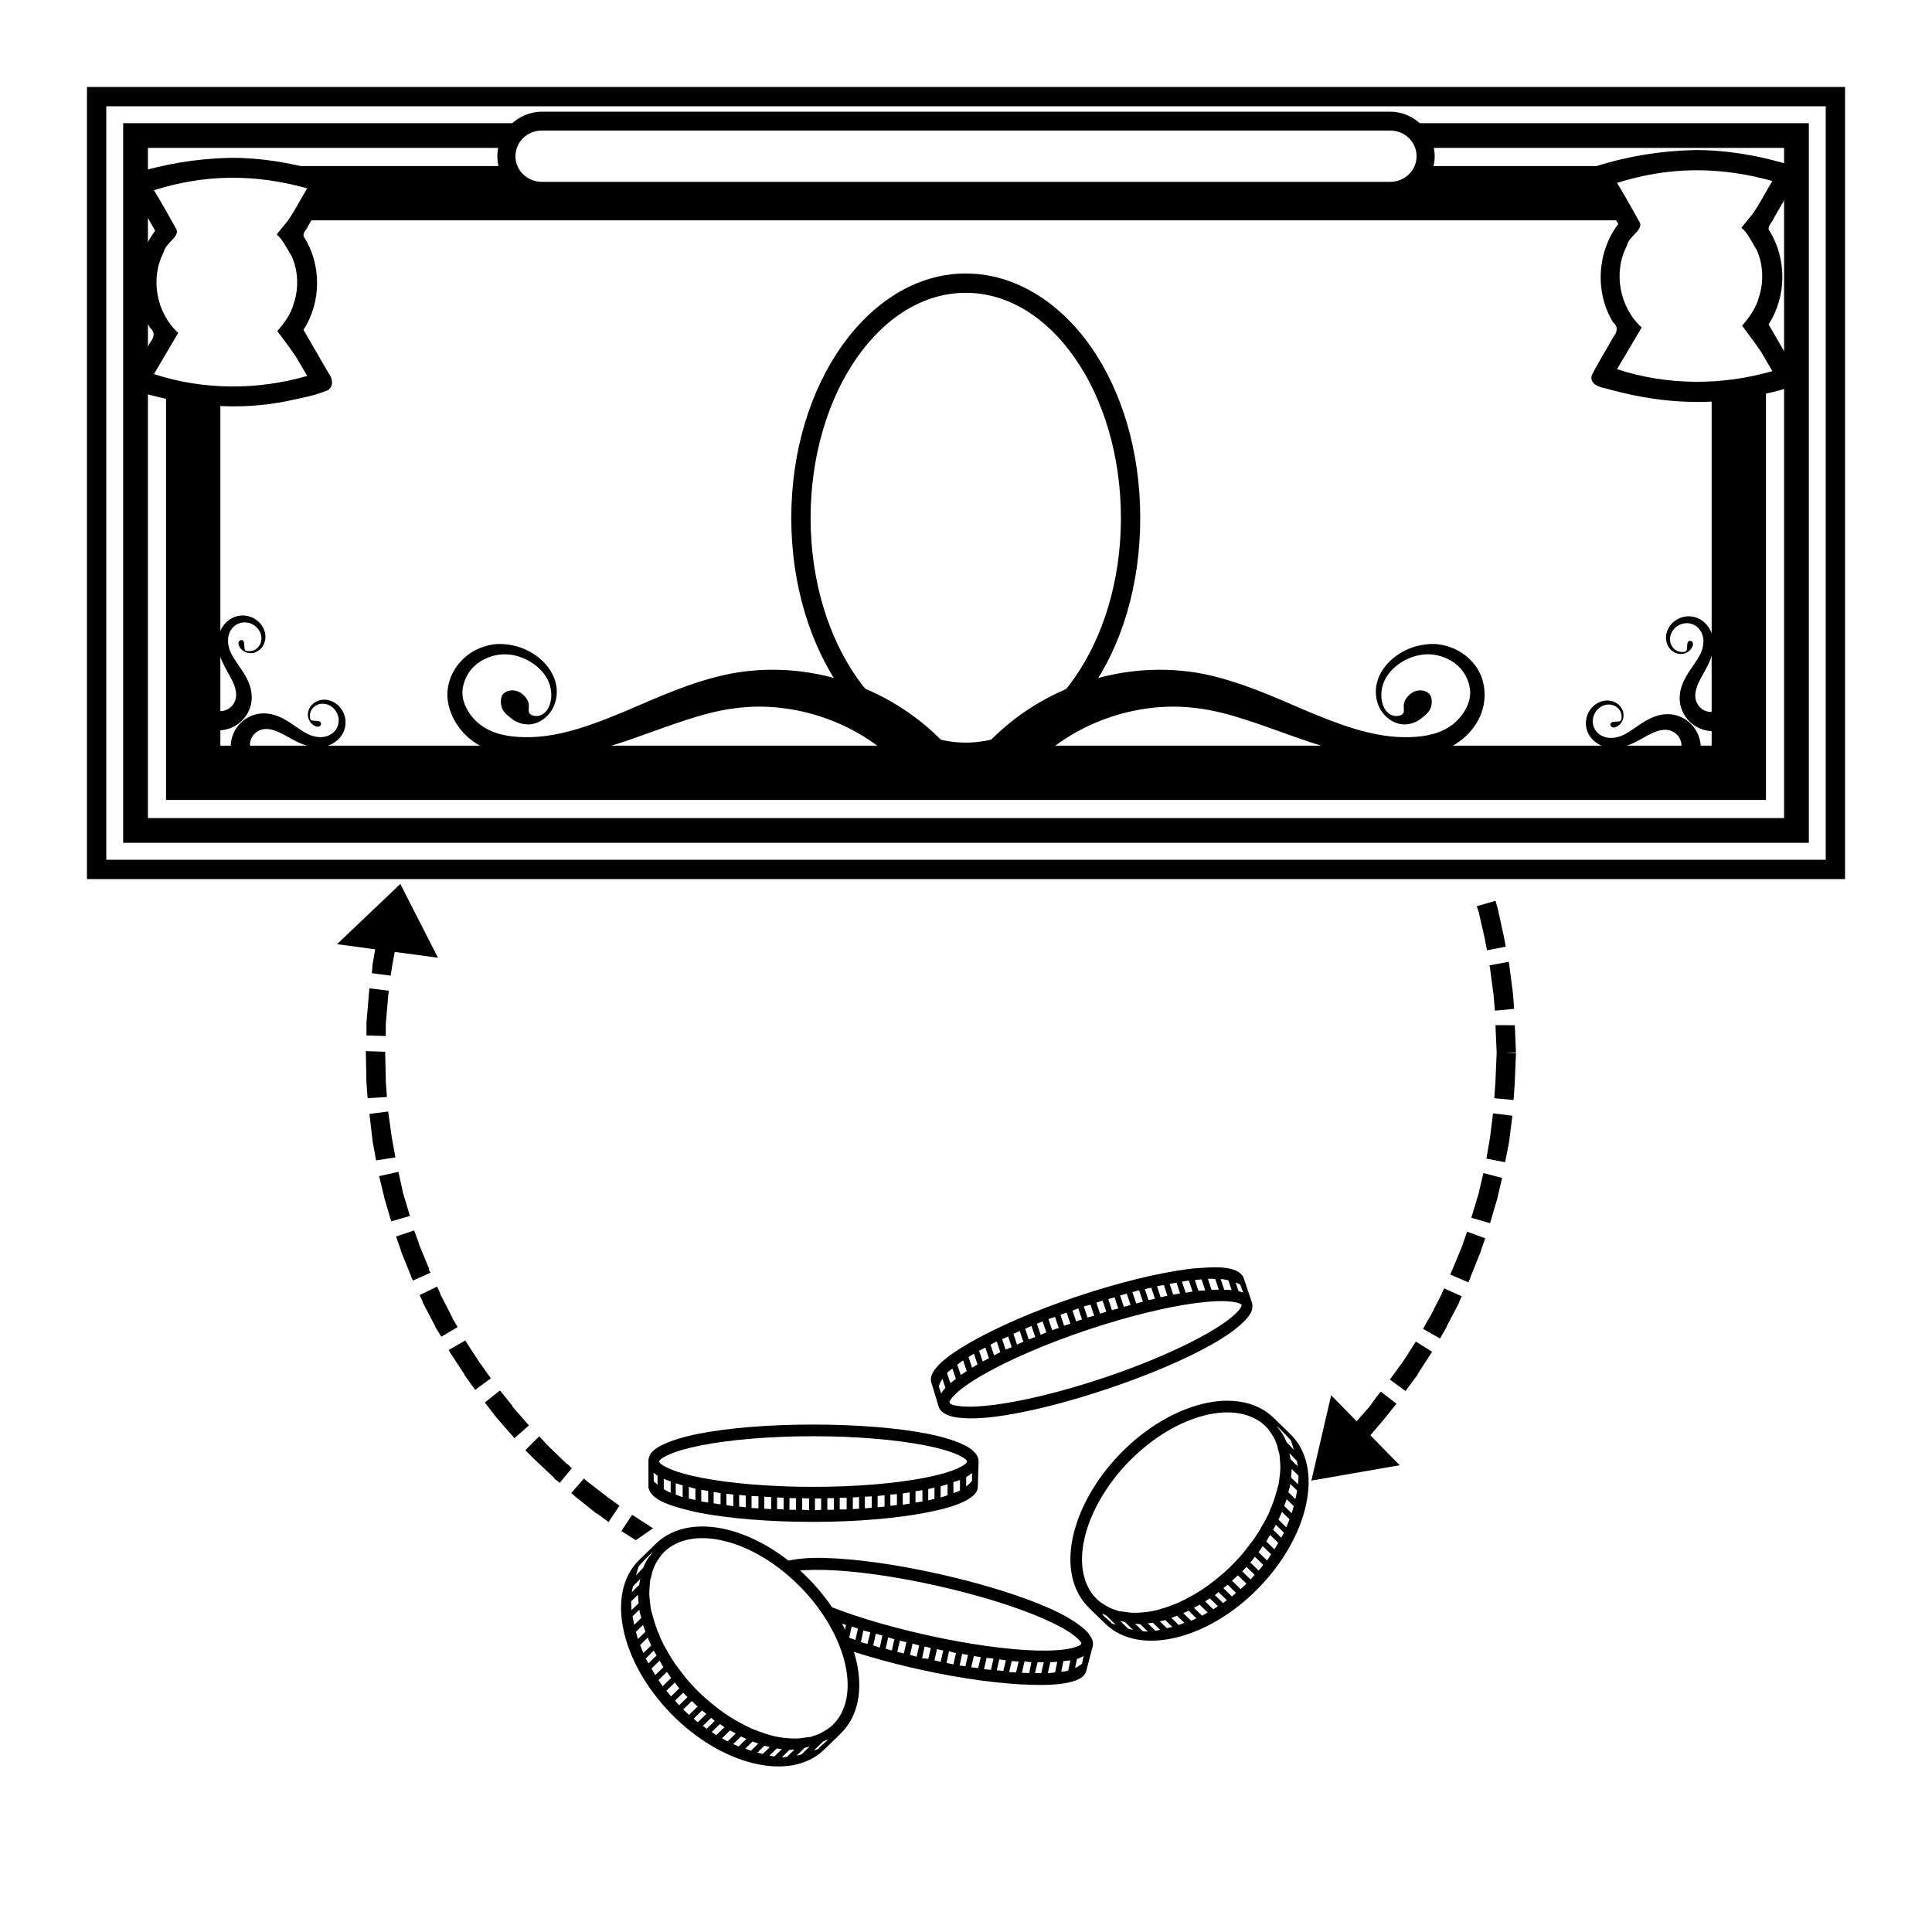<svg xmlns:dc="http://purl.org/dc/elements/1.1/" xmlns:cc="http://creativecommons.org/ns#" xmlns:rdf="http://www.w3.org/1999/02/22-rdf-syntax-ns#" xmlns:svg="http://www.w3.org/2000/svg" xmlns="http://www.w3.org/2000/svg" xmlns:sodipodi="http://sodipodi.sourceforge.net/DTD/sodipodi-0.dtd" xmlns:inkscape="http://www.inkscape.org/namespaces/inkscape" viewBox="0 0 80 80" version="1.1" x="0px" y="0px"><path style="text-indent:0;text-transform:none;direction:ltr;block-progression:tb;baseline-shift:baseline;color:#000000;enable-background:accumulate;" d="M 4.5 4.5 L 4.5 5 L 4.5 45 L 4.5 45.5 L 5 45.5 L 95 45.5 L 95.5 45.5 L 95.5 45 L 95.5 5 L 95.5 4.5 L 95 4.5 L 5 4.5 L 4.5 4.5 z M 5.5 5.5 L 94.5 5.5 L 94.5 44.5 L 5.5 44.5 L 5.5 5.5 z M 6.375 6.375 L 6.375 7 L 6.375 43 L 6.375 43.625 L 7 43.625 L 93 43.625 L 93.625 43.625 L 93.625 43 L 93.625 7 L 93.625 6.375 L 93 6.375 L 72.562 6.375 C 73.142 6.572 73.572 7.055 73.719 7.656 L 92.344 7.656 L 92.344 8.75 C 92.622 8.845 92.871 9.089 92.781 9.406 C 92.644 9.676 92.495 9.925 92.344 10.188 L 92.344 18.344 L 92.656 18.875 C 92.855 19.119 92.894 19.521 92.594 19.719 C 92.512 19.753 92.427 19.782 92.344 19.812 L 92.344 42.344 L 7.656 42.344 L 7.656 20 C 7.324 19.936 6.837 19.779 6.969 19.344 C 7.177 18.93 7.422 18.527 7.656 18.125 L 7.656 15.938 C 7.329 14.993 7.32 13.941 7.656 13 L 7.656 10.781 L 7.125 9.844 C 6.932 9.604 6.856 9.171 7.188 9 C 7.342 8.95 7.5 8.92 7.656 8.875 L 7.656 7.656 L 26.281 7.656 C 26.428 7.055 26.858 6.572 27.438 6.375 L 7 6.375 L 6.375 6.375 z M 8.594 8.594 L 8.594 8.656 C 8.669 8.639 8.737 8.61 8.812 8.594 L 8.594 8.594 z M 15.406 8.594 C 15.776 8.676 16.137 8.771 16.5 8.875 C 16.84 8.911 17.235 9.173 17.125 9.562 C 16.804 10.192 16.413 10.79 16.062 11.406 L 83.75 11.406 L 82.781 9.688 C 82.588 9.447 82.512 9.014 82.844 8.844 C 83.153 8.744 83.466 8.675 83.781 8.594 L 73.688 8.594 C 73.464 9.338 72.788 9.875 71.969 9.875 L 28.031 9.875 C 27.212 9.875 26.536 9.338 26.312 8.594 L 15.406 8.594 z M 91.406 11.844 C 91.391 11.891 91.359 11.953 91.375 12 C 91.388 12.02 91.394 12.043 91.406 12.062 L 91.406 11.844 z M 91.406 16.625 C 91.394 16.644 91.387 16.669 91.375 16.688 L 91.406 16.75 L 91.406 16.625 z M 91.406 20.062 C 91.127 20.126 90.871 20.19 90.594 20.25 C 89.934 20.387 89.263 20.467 88.594 20.5 L 88.594 38.594 L 11.406 38.594 L 11.406 20.656 C 10.459 20.604 9.519 20.432 8.594 20.219 L 8.594 40 L 8.594 41.406 L 10 41.406 L 90 41.406 L 91.406 41.406 L 91.406 40 L 91.406 20.062 z " transform="scale(0.8,0.8)" fill="#000000" fill-opacity="1" stroke="none" marker="none" visibility="visible" display="inline" overflow="visible"></path><g transform="matrix(1.046,0,0,1.046,80.342,11.418)" style="" fill="#000000" stroke="none"><path style="text-indent:0;text-transform:none;direction:ltr;block-progression:tb;baseline-shift:baseline;color:#000000;enable-background:accumulate;" d="m -9.746,-4.975 c -1.316,0.031 -2.634,0.24 -3.886,0.643 -0.265,0.136 -0.191,0.474 -0.037,0.666 0.308,0.539 0.615,1.077 0.923,1.616 -0.84,1.103 -0.933,2.705 -0.209,3.89 0.224,0.197 0.165,0.392 0.005,0.598 -0.277,0.501 -0.586,0.987 -0.843,1.497 -0.109,0.359 0.319,0.486 0.583,0.534 1.869,0.531 3.861,0.709 5.774,0.311 0.545,-0.118 1.107,-0.216 1.621,-0.434 0.24,-0.158 0.187,-0.482 0.028,-0.677 -0.337,-0.581 -0.673,-1.163 -1.01,-1.744 0.725,-1.113 0.729,-2.631 0.008,-3.747 -0.05,-0.149 0.145,-0.303 0.199,-0.455 0.303,-0.543 0.639,-1.07 0.92,-1.623 0.088,-0.311 -0.226,-0.522 -0.498,-0.551 -1.161,-0.333 -2.369,-0.533 -3.579,-0.524 z m 0,0.8 c 1.047,-0.013 2.093,0.142 3.1,0.425 -0.265,0.43 -0.49,0.888 -0.781,1.3 -0.148,0.183 -0.296,0.366 -0.444,0.55 0.268,0.22 0.438,0.623 0.593,0.857 0.27,0.568 0.303,1.295 0.092,1.91 -0.107,0.425 -0.382,0.79 -0.66,1.108 0.167,0.225 0.5,0.675 0.5,0.675 l 0.26,0.375 c 0,0 0.293,0.5 0.44,0.75 -1.999,0.58 -4.168,0.573 -6.15,-0.075 0.324,-0.55 0.649,-1.101 0.975,-1.65 -0.879,-0.803 -1.138,-2.19 -0.58,-3.247 0.06,-0.346 0.609,-0.588 0.517,-0.891 -0.295,-0.534 -0.594,-1.067 -0.912,-1.587 0.986,-0.312 2.014,-0.491 3.05,-0.5 z" fill="#000000" fill-opacity="1" stroke="none" marker="none" visibility="visible" display="inline" overflow="visible"></path></g><g transform="matrix(1.032,0,0,1.032,5.85,4.805)" style="" fill="#000000" stroke="none"><path style="text-indent:0;text-transform:none;direction:ltr;block-progression:tb;baseline-shift:baseline;color:#000000;enable-background:accumulate;" d="m 3.558,1.677 c -1.316,0.031 -2.634,0.24 -3.886,0.643 -0.265,0.136 -0.191,0.474 -0.037,0.666 0.308,0.539 0.615,1.077 0.923,1.616 -0.84,1.103 -0.933,2.705 -0.209,3.89 0.224,0.197 0.165,0.392 0.005,0.598 -0.277,0.501 -0.586,0.987 -0.843,1.497 -0.109,0.359 0.319,0.486 0.583,0.534 C 1.964,11.652 3.955,11.83 5.868,11.433 6.414,11.315 6.975,11.217 7.49,10.999 7.73,10.84 7.677,10.516 7.517,10.321 7.181,9.74 6.844,9.159 6.508,8.577 7.233,7.465 7.237,5.946 6.516,4.83 6.466,4.681 6.661,4.527 6.715,4.375 7.018,3.832 7.354,3.305 7.635,2.752 7.723,2.441 7.41,2.23 7.137,2.201 5.976,1.868 4.768,1.668 3.558,1.677 z m 0,0.8 c 1.047,-0.013 2.093,0.142 3.1,0.425 C 6.393,3.333 6.168,3.79 5.877,4.203 5.729,4.386 5.581,4.569 5.433,4.752 5.7,4.972 5.871,5.376 6.026,5.609 6.296,6.177 6.329,6.904 6.118,7.519 6.011,7.944 5.736,8.309 5.458,8.627 c 0.167,0.225 0.5,0.675 0.5,0.675 L 6.218,9.678 c 0,0 0.293,0.5 0.44,0.75 -1.999,0.58 -4.168,0.573 -6.15,-0.075 C 0.832,9.802 1.157,9.252 1.483,8.702 0.604,7.899 0.345,6.512 0.903,5.455 0.963,5.109 1.512,4.867 1.42,4.565 1.125,4.03 0.827,3.498 0.508,2.977 1.494,2.666 2.522,2.486 3.558,2.477 z" fill="#000000" fill-opacity="1" stroke="none" marker="none" visibility="visible" display="inline" overflow="visible"></path></g><path style="text-indent:0;text-transform:none;direction:ltr;block-progression:tb;baseline-shift:baseline;color:#000000;enable-background:accumulate;" d="m 39.99,11.325 c -2.039,0 -3.86,1.189 -5.15,3.025 -1.29,1.836 -2.075,4.341 -2.075,7.1 0,2.759 0.785,5.264 2.075,7.1 1.29,1.836 3.111,3 5.15,3 2.039,0 3.885,-1.164 5.175,-3 1.29,-1.836 2.05,-4.341 2.05,-7.1 0,-2.759 -0.76,-5.264 -2.05,-7.1 -1.29,-1.836 -3.136,-3.025 -5.175,-3.025 z m 0,0.8 c 1.731,0 3.32,0.995 4.5,2.675 1.18,1.68 1.925,4.043 1.925,6.65 0,2.607 -0.745,4.945 -1.925,6.625 -1.18,1.68 -2.769,2.675 -4.5,2.675 -1.731,0 -3.32,-0.995 -4.5,-2.675 -1.18,-1.68 -1.925,-4.018 -1.925,-6.625 0,-2.607 0.745,-4.97 1.925,-6.65 1.18,-1.68 2.769,-2.675 4.5,-2.675 z" fill="#000000" fill-opacity="1" fill-rule="nonzero" stroke="none" marker="none" visibility="visible" display="inline" overflow="visible"></path><path style="" d="m 20.5,26.675 c -0.201,0.021 -0.409,0.076 -0.6,0.15 -0.383,0.149 -0.726,0.41 -0.975,0.75 -0.249,0.341 -0.394,0.742 -0.4,1.175 -0.003,0.413 0.137,0.827 0.35,1.175 0.212,0.347 0.491,0.631 0.825,0.85 0.67,0.432 1.471,0.605 2.225,0.625 1.558,0.049 3.055,-0.375 4.45,-0.875 1.398,-0.487 2.736,-1.035 4.075,-1.2 2.665,-0.351 5.495,0.76 7.15,2.75 l 1.475,-1.325 c -2.289,-2.39 -5.701,-3.457 -8.85,-2.85 -1.556,0.313 -2.944,0.955 -4.275,1.525 -1.334,0.556 -2.664,1.074 -4.025,1.1 -0.652,0.009 -1.306,-0.069 -1.825,-0.375 -0.26,-0.15 -0.484,-0.36 -0.65,-0.6 -0.165,-0.238 -0.286,-0.516 -0.3,-0.8 -0.018,-0.296 0.085,-0.614 0.25,-0.875 0.165,-0.262 0.409,-0.464 0.7,-0.6 0.291,-0.136 0.62,-0.204 0.95,-0.175 0.33,0.029 0.662,0.143 0.95,0.325 0.314,0.201 0.589,0.484 0.725,0.825 0.136,0.338 0.148,0.753 -0.025,1.075 -0.131,0.248 -0.349,0.336 -0.525,0.325 -0.444,-0.06 -0.207,-0.318 -0.3,-0.575 -0.08,-0.222 -0.294,-0.425 -0.525,-0.475 -0.178,-0.038 -0.414,0.006 -0.525,0.15 -0.12,0.155 -0.101,0.428 -0.025,0.6 0.075,0.169 0.229,0.281 0.375,0.4 0.245,0.2 0.582,0.292 0.9,0.225 0.318,-0.068 0.601,-0.292 0.775,-0.575 0.224,-0.368 0.264,-0.837 0.125,-1.25 -0.139,-0.411 -0.425,-0.748 -0.775,-1 -0.318,-0.231 -0.704,-0.389 -1.1,-0.45 -0.198,-0.031 -0.399,-0.046 -0.6,-0.025 z m 39.025,0 c -0.201,-0.021 -0.402,-0.006 -0.6,0.025 -0.396,0.061 -0.782,0.219 -1.1,0.45 -0.35,0.252 -0.636,0.589 -0.775,1 -0.139,0.413 -0.099,0.882 0.125,1.25 0.174,0.283 0.457,0.507 0.775,0.575 0.318,0.068 0.655,-0.025 0.9,-0.225 0.146,-0.119 0.3,-0.231 0.375,-0.4 0.076,-0.172 0.095,-0.445 -0.025,-0.6 -0.111,-0.144 -0.347,-0.188 -0.525,-0.15 -0.231,0.05 -0.445,0.253 -0.525,0.475 -0.093,0.257 0.144,0.515 -0.3,0.575 -0.176,0.011 -0.394,-0.077 -0.525,-0.325 -0.173,-0.322 -0.161,-0.737 -0.025,-1.075 0.136,-0.341 0.411,-0.624 0.725,-0.825 0.288,-0.182 0.62,-0.296 0.95,-0.325 0.33,-0.029 0.659,0.039 0.95,0.175 0.291,0.136 0.535,0.338 0.7,0.6 0.165,0.261 0.268,0.579 0.25,0.875 -0.014,0.284 -0.135,0.562 -0.3,0.8 -0.166,0.24 -0.39,0.45 -0.65,0.6 -0.519,0.306 -1.173,0.384 -1.825,0.375 -1.361,-0.026 -2.691,-0.544 -4.025,-1.1 -1.331,-0.57 -2.719,-1.212 -4.275,-1.525 -3.149,-0.607 -6.586,0.46 -8.875,2.85 l 1.5,1.325 c 1.655,-1.99 4.485,-3.101 7.15,-2.75 1.339,0.165 2.677,0.713 4.075,1.2 1.395,0.5 2.892,0.924 4.45,0.875 0.754,-0.02 1.555,-0.193 2.225,-0.625 0.334,-0.219 0.613,-0.503 0.825,-0.85 0.213,-0.348 0.328,-0.762 0.325,-1.175 -0.006,-0.433 -0.126,-0.834 -0.375,-1.175 -0.249,-0.34 -0.592,-0.601 -0.975,-0.75 -0.191,-0.074 -0.399,-0.129 -0.6,-0.15 z" fill="#000000" fill-rule="evenodd" stroke="none"></path><path style="text-indent:0;text-transform:none;direction:ltr;block-progression:tb;baseline-shift:baseline;color:#000000;enable-background:accumulate;" d="m 22.438,4.625 c -1.004,0 -1.844,0.84 -1.844,1.844 0,1.004 0.84,1.812 1.844,1.812 l 35.125,0 c 1.004,0 1.844,-0.809 1.844,-1.812 0,-1.004 -0.84,-1.844 -1.844,-1.844 l -35.125,0 z m 0,0.781 35.125,0 c 0.599,0 1.094,0.464 1.094,1.062 0,0.599 -0.495,1.062 -1.094,1.062 l -35.125,0 c -0.599,0 -1.094,-0.464 -1.094,-1.062 0,-0.599 0.495,-1.062 1.094,-1.062 z" fill="#000000" fill-opacity="1" fill-rule="nonzero" stroke="none" marker="none" visibility="visible" display="inline" overflow="visible"></path><path style="" d="m 69.626,30.932 0.8,0.018 c -0.005,-0.367 -0.15,-0.712 -0.4,-0.968 -0.251,-0.254 -0.586,-0.399 -0.933,-0.41 l 0,0 c -0.243,-0.004 -0.467,0.049 -0.665,0.134 l 0,0 c -0.197,0.084 -0.37,0.189 -0.527,0.296 l -10e-7,0 c -0.318,0.208 -0.588,0.429 -0.886,0.51 -0.174,0.05 -0.36,0.062 -0.529,0.016 -0.167,-0.045 -0.327,-0.146 -0.421,-0.288 -0.081,-0.118 -0.122,-0.271 -0.112,-0.42 0.01,-0.149 0.073,-0.301 0.176,-0.418 l 10e-7,0 c 0.084,-0.095 0.194,-0.17 0.316,-0.206 0.122,-0.036 0.259,-0.033 0.379,0.015 l 0,10e-7 c 0.112,0.045 0.212,0.13 0.269,0.239 l 0,0 c 0.057,0.109 0.072,0.245 0.032,0.366 -0.033,0.099 -0.296,0.038 -0.388,0.095 -0.127,0.082 -0.019,0.296 0.209,0.178 0.103,-0.052 0.189,-0.141 0.237,-0.25 0.059,-0.134 0.059,-0.292 0.002,-0.431 l 0,0 c -0.057,-0.139 -0.166,-0.255 -0.303,-0.324 -0.146,-0.074 -0.316,-0.096 -0.479,-0.064 -0.162,0.032 -0.313,0.112 -0.434,0.227 l 0,0 c -0.149,0.141 -0.252,0.331 -0.288,0.539 -0.035,0.209 2.9e-4,0.429 0.104,0.62 0.126,0.228 0.337,0.4 0.58,0.489 0.242,0.088 0.503,0.101 0.75,0.052 0.415,-0.087 0.761,-0.301 1.07,-0.474 l 0,-1e-6 c 0.156,-0.084 0.305,-0.158 0.452,-0.202 0.146,-0.043 0.289,-0.065 0.412,-0.046 l 0,0 c 0.172,0.023 0.34,0.12 0.44,0.249 0.102,0.128 0.153,0.306 0.136,0.459 z" fill="#000000" fill-rule="evenodd" stroke="none"></path><path d="m 70.911,29.478 0.018,0.8 c -0.367,-0.005 -0.712,-0.15 -0.968,-0.4 -0.254,-0.251 -0.399,-0.586 -0.41,-0.933 l 0,0 c -0.004,-0.243 0.049,-0.467 0.134,-0.665 l 10e-7,0 c 0.084,-0.197 0.189,-0.37 0.296,-0.527 l 0,-1e-6 c 0.208,-0.318 0.429,-0.588 0.51,-0.886 0.05,-0.174 0.062,-0.36 0.016,-0.529 -0.045,-0.167 -0.146,-0.327 -0.288,-0.421 -0.118,-0.081 -0.271,-0.122 -0.42,-0.112 -0.149,0.01 -0.301,0.073 -0.418,0.176 l 0,1e-6 c -0.095,0.084 -0.17,0.194 -0.206,0.316 -0.036,0.122 -0.033,0.259 0.015,0.379 l 10e-7,0 c 0.045,0.112 0.13,0.212 0.239,0.269 l 0,0 c 0.109,0.057 0.245,0.072 0.366,0.032 0.099,-0.033 0.038,-0.296 0.095,-0.388 0.082,-0.127 0.296,-0.019 0.178,0.209 -0.052,0.103 -0.141,0.189 -0.25,0.237 -0.134,0.059 -0.292,0.059 -0.431,0.002 l 0,0 c -0.139,-0.057 -0.255,-0.166 -0.324,-0.303 -0.074,-0.146 -0.096,-0.316 -0.064,-0.479 0.032,-0.162 0.112,-0.313 0.227,-0.434 l 10e-7,0 c 0.141,-0.149 0.331,-0.252 0.539,-0.288 0.209,-0.035 0.429,2.9e-4 0.62,0.104 0.228,0.126 0.4,0.337 0.489,0.58 0.088,0.242 0.101,0.503 0.052,0.75 -0.087,0.415 -0.301,0.761 -0.474,1.07 l -10e-7,0 c -0.084,0.156 -0.158,0.305 -0.202,0.452 -0.043,0.146 -0.065,0.289 -0.046,0.412 l 0,0 c 0.023,0.172 0.12,0.34 0.249,0.44 0.128,0.102 0.306,0.153 0.459,0.136 z" style="" fill="#000000" fill-rule="evenodd" stroke="none"></path><path style="" d="m 10.351,30.899 -0.8,0.018 c 0.005,-0.367 0.15,-0.712 0.4,-0.968 0.251,-0.254 0.586,-0.399 0.933,-0.41 l 0,0 c 0.243,-0.004 0.467,0.049 0.665,0.134 l 0,0 c 0.197,0.084 0.37,0.189 0.527,0.296 l 1e-6,0 c 0.318,0.208 0.588,0.429 0.886,0.51 0.174,0.05 0.36,0.062 0.529,0.016 0.167,-0.045 0.327,-0.146 0.421,-0.288 0.081,-0.118 0.122,-0.271 0.112,-0.42 -0.01,-0.149 -0.073,-0.301 -0.176,-0.418 l -10e-7,0 c -0.084,-0.095 -0.194,-0.17 -0.316,-0.206 -0.122,-0.036 -0.259,-0.033 -0.379,0.015 l 0,10e-7 c -0.112,0.045 -0.212,0.13 -0.269,0.239 l 0,0 c -0.057,0.109 -0.072,0.245 -0.032,0.366 0.033,0.099 0.296,0.038 0.388,0.095 0.127,0.082 0.019,0.296 -0.209,0.178 -0.103,-0.052 -0.189,-0.141 -0.237,-0.25 -0.059,-0.134 -0.059,-0.292 -0.002,-0.431 l 0,0 c 0.057,-0.139 0.166,-0.255 0.303,-0.324 0.146,-0.074 0.316,-0.096 0.479,-0.064 0.162,0.032 0.313,0.112 0.434,0.227 l 0,0 c 0.149,0.141 0.252,0.331 0.288,0.539 0.035,0.209 -2.9e-4,0.429 -0.104,0.62 -0.126,0.228 -0.337,0.4 -0.58,0.489 -0.242,0.088 -0.503,0.101 -0.75,0.052 -0.415,-0.087 -0.761,-0.301 -1.07,-0.474 l 0,-1e-6 c -0.156,-0.084 -0.305,-0.158 -0.452,-0.202 -0.146,-0.043 -0.289,-0.065 -0.412,-0.046 l 0,0 c -0.172,0.023 -0.34,0.12 -0.44,0.249 -0.102,0.128 -0.153,0.306 -0.136,0.459 z" fill="#000000" fill-rule="evenodd" stroke="none"></path><path d="m 9.065,29.444 -0.018,0.8 c 0.367,-0.005 0.712,-0.15 0.968,-0.4 0.254,-0.251 0.399,-0.586 0.41,-0.933 l 0,0 c 0.004,-0.243 -0.049,-0.467 -0.134,-0.665 l -10e-7,0 c -0.084,-0.197 -0.189,-0.37 -0.296,-0.527 l 0,-1e-6 c -0.208,-0.318 -0.429,-0.588 -0.51,-0.886 -0.05,-0.174 -0.062,-0.36 -0.016,-0.529 0.045,-0.167 0.146,-0.327 0.288,-0.421 0.118,-0.081 0.271,-0.122 0.42,-0.112 0.149,0.01 0.301,0.073 0.418,0.176 l 0,1e-6 c 0.095,0.084 0.17,0.194 0.206,0.316 0.036,0.122 0.033,0.259 -0.015,0.379 l -10e-7,0 c -0.045,0.112 -0.13,0.212 -0.239,0.269 l 0,0 c -0.109,0.057 -0.245,0.072 -0.366,0.032 -0.099,-0.033 -0.038,-0.296 -0.095,-0.388 -0.082,-0.127 -0.296,-0.019 -0.178,0.209 0.052,0.103 0.141,0.189 0.25,0.237 0.134,0.059 0.292,0.059 0.431,0.002 l 0,0 c 0.139,-0.057 0.255,-0.166 0.324,-0.303 0.074,-0.146 0.096,-0.316 0.064,-0.479 -0.032,-0.162 -0.112,-0.313 -0.227,-0.434 l -1e-6,0 c -0.141,-0.149 -0.331,-0.252 -0.539,-0.288 -0.209,-0.035 -0.429,2.9e-4 -0.62,0.104 -0.228,0.126 -0.4,0.337 -0.489,0.58 -0.088,0.242 -0.101,0.503 -0.052,0.75 0.087,0.415 0.301,0.761 0.474,1.07 l 10e-7,0 c 0.084,0.156 0.158,0.305 0.202,0.452 0.043,0.146 0.065,0.289 0.046,0.412 l 0,0 c -0.023,0.172 -0.12,0.34 -0.249,0.44 -0.128,0.102 -0.306,0.153 -0.459,0.136 z" style="" fill="#000000" fill-rule="evenodd" stroke="none"></path><g transform="translate(1.301,3.818)" style="" fill="#000000" stroke="none"><path d="m 32.369,55.17 c -1.837,0 -3.505,0.139 -4.723,0.377 -0.609,0.119 -1.1,0.269 -1.464,0.438 -0.182,0.084 -0.335,0.175 -0.453,0.287 -0.102,0.098 -0.16,0.218 -0.179,0.362 0,0.401 0,0.82 0,1.149 0.028,0.128 0.103,0.243 0.194,0.33 0.117,0.112 0.271,0.203 0.453,0.287 0.208,0.096 0.478,0.178 0.77,0.257 0.216,0.058 0.436,0.116 0.694,0.166 1.214,0.234 2.871,0.377 4.708,0.377 1.838,0 3.504,-0.153 4.723,-0.392 0.609,-0.12 1.099,-0.254 1.464,-0.422 0.182,-0.084 0.335,-0.174 0.453,-0.287 0.117,-0.112 0.181,-0.218 0.181,-0.392 0.01,-0.328 0.016,-0.668 0.03,-1.011 0,-0.174 -0.094,-0.31 -0.211,-0.422 C 38.891,56.16 38.737,56.069 38.555,55.985 38.191,55.817 37.701,55.667 37.092,55.548 35.874,55.31 34.206,55.17 32.369,55.17 z m 0,0.483 c 1.813,0 3.458,0.148 4.632,0.377 0.587,0.115 1.053,0.251 1.358,0.392 0.152,0.07 0.273,0.14 0.332,0.196 0.059,0.056 0.045,0.071 0.045,0.075 0,0.004 0.013,0.034 -0.045,0.091 -0.059,0.056 -0.179,0.126 -0.332,0.196 -0.305,0.141 -0.771,0.278 -1.358,0.392 -1.174,0.23 -2.819,0.377 -4.632,0.377 -1.813,0 -3.458,-0.148 -4.632,-0.377 -0.587,-0.115 -1.053,-0.251 -1.358,-0.392 -0.152,-0.07 -0.273,-0.14 -0.332,-0.196 -0.059,-0.056 -0.06,-0.086 -0.06,-0.091 0,-0.004 0.002,-0.019 0.06,-0.075 0.059,-0.056 0.179,-0.126 0.332,-0.196 0.305,-0.141 0.771,-0.278 1.358,-0.392 1.174,-0.23 2.819,-0.377 4.632,-0.377 z m -6.609,1.509 c 0.052,0.045 0.102,0.082 0.166,0.121 l 0,0.377 c -0.051,-0.041 -0.102,-0.091 -0.151,-0.136 z m 13.188,0.015 0,0.317 c -0.069,0.087 -0.148,0.167 -0.241,0.241 l 0,-0.392 c 0.093,-0.05 0.169,-0.107 0.241,-0.166 z m -12.765,0.241 c 0.08,0.037 0.194,0.07 0.287,0.106 l 0,0.468 c -0.022,-0.009 -0.055,-0.021 -0.075,-0.03 -0.074,-0.037 -0.143,-0.079 -0.211,-0.121 z m 12.267,0.045 0,0.438 c -0.031,0.016 -0.056,0.029 -0.091,0.045 -0.048,0.022 -0.126,0.039 -0.181,0.06 l 0,-0.453 c 0.09,-0.032 0.192,-0.056 0.272,-0.091 z M 26.68,57.6 c 0.092,0.031 0.185,0.062 0.287,0.091 l 0,0.483 c -0.115,-0.033 -0.191,-0.071 -0.287,-0.106 z m 11.256,0.045 0,0.453 c -0.092,0.03 -0.181,0.062 -0.287,0.091 l 0,-0.468 c 0.096,-0.025 0.199,-0.049 0.287,-0.075 z m -10.713,0.106 c 0.092,0.023 0.173,0.054 0.272,0.075 l 0,0.468 c -0.094,-0.021 -0.185,-0.038 -0.272,-0.06 z m 10.17,0.03 0,0.468 c -0.086,0.02 -0.164,0.041 -0.257,0.06 l 0,-0.468 c 0.095,-0.019 0.168,-0.04 0.257,-0.06 z m -9.657,0.091 c 0.089,0.017 0.193,0.03 0.287,0.045 l 0,0.483 c -0.087,-0.015 -0.189,-0.029 -0.272,-0.045 -0.005,-0.001 -0.01,10e-4 -0.015,0 z m 9.159,0.015 0,0.468 c -0.089,0.017 -0.193,0.029 -0.287,0.045 l 0,-0.468 c 0.095,-0.015 0.196,-0.029 0.287,-0.045 z m -8.646,0.075 c 0.097,0.015 0.186,0.031 0.287,0.045 l 0,0.468 c -0.1,-0.014 -0.191,-0.03 -0.287,-0.045 z m 8.118,0.015 0,0.468 c -0.098,0.015 -0.184,0.031 -0.287,0.045 l 0,-0.468 c 0.102,-0.013 0.189,-0.031 0.287,-0.045 z m -7.59,0.06 c 0.092,0.011 0.192,0.02 0.287,0.03 l 0,0.483 c -0.094,-0.011 -0.195,-0.034 -0.287,-0.045 z m 7.062,0.015 0,0.453 c -0.087,0.011 -0.182,0.02 -0.272,0.03 l 0,-0.468 c 0.09,-0.01 0.184,-0.005 0.272,-0.015 z m -6.533,0.03 c 0.092,0.009 0.177,0.022 0.272,0.03 l 0,0.483 c -0.094,-0.008 -0.18,-0.021 -0.272,-0.03 z m 6.02,0.015 0,0.468 c -0.097,0.01 -0.187,0.021 -0.287,0.03 l 0,-0.468 c 0.101,-0.008 0.189,-0.021 0.287,-0.03 z m -5.507,0.03 c 0.092,0.007 0.193,0.009 0.287,0.015 l 0,0.498 c -0.094,-0.006 -0.195,-0.008 -0.287,-0.015 z m 4.979,0.015 0,0.468 c -0.093,0.007 -0.191,0.024 -0.287,0.03 l 0,-0.483 c 0.094,-0.006 0.194,-0.008 0.287,-0.015 z m -4.451,0.015 c 0.095,0.006 0.19,0.01 0.287,0.015 l 0,0.498 c -0.097,-0.005 -0.191,-0.009 -0.287,-0.015 z m 3.923,0.015 0,0.483 c -0.086,0.005 -0.169,0.011 -0.257,0.015 l 0,-0.483 c 0.087,-0.004 0.171,-0.01 0.257,-0.015 z m -3.395,0.015 c 0.09,0.004 0.18,0.012 0.272,0.015 l 0,0.483 c -0.092,-0.003 -0.181,-0.011 -0.272,-0.015 z m 2.595,0.015 c 0.095,-0.003 0.193,0.004 0.287,0 l 0,0.483 c -0.093,0.004 -0.192,-0.003 -0.287,0 z m -2.082,0.015 c 0.089,0.003 0.181,-0.002 0.272,0 l 0,0.483 c -0.09,-0.002 -0.183,0.003 -0.272,0 z m 0.528,0 c 0.096,0.001 0.189,0.015 0.287,0.015 l 0,0.483 c -0.097,-4.56e-4 -0.191,-0.014 -0.287,-0.015 z m 1.041,0 c 0.091,-0.002 0.182,0.002 0.272,0 l 0,0.483 c -0.089,0.002 -0.181,-0.002 -0.272,0 z m -0.513,0.015 c 0.087,-1.86e-4 0.17,8.2e-4 0.257,0 l 0,0.468 c -0.087,8.69e-4 -0.169,0.015 -0.257,0.015 z" style="text-indent:0;text-transform:none;direction:ltr;block-progression:tb;baseline-shift:baseline;color:#000000;enable-background:accumulate;" fill="#000000" fill-opacity="1" stroke="none" marker="none" visibility="visible" display="inline" overflow="visible"></path><path d="m 32.199,61.569 c -1.041,-1.067 -2.249,-1.767 -3.389,-2.048 -1.14,-0.281 -2.232,-0.12 -2.952,0.582 -0.282,0.277 -0.441,0.434 -0.691,0.674 -0.72,0.702 -0.895,1.783 -0.644,2.926 0.251,1.143 0.923,2.372 1.963,3.439 1.04,1.067 2.25,1.766 3.389,2.048 1.139,0.282 2.231,0.142 2.952,-0.561 0.244,-0.245 0.442,-0.419 0.691,-0.674 0.72,-0.703 0.907,-1.791 0.655,-2.937 -0.252,-1.146 -0.933,-2.383 -1.974,-3.45 z m -0.346,0.337 c 0.984,1.009 1.62,2.175 1.849,3.213 0.229,1.039 0.049,1.934 -0.522,2.49 -0.102,0.099 -0.224,0.179 -0.345,0.252 -0.077,0.046 -0.152,0.09 -0.236,0.125 -0.085,0.036 -0.176,0.067 -0.268,0.093 -0.004,0.001 -0.007,0.009 -0.011,0.011 -0.088,0.024 -0.184,0.025 -0.278,0.039 -0.098,0.015 -0.196,0.034 -0.299,0.039 -0.104,0.005 -0.211,0.002 -0.32,-0.004 -0.217,-0.011 -0.449,-0.04 -0.682,-0.094 -0.116,-0.027 -0.232,-0.063 -0.351,-0.1 -0.022,-0.007 -0.042,-0.015 -0.064,-0.022 -0.011,-0.003 -0.021,-0.008 -0.032,-0.011 -0.09,-0.03 -0.175,-0.063 -0.266,-0.099 -0.042,-0.016 -0.086,-0.027 -0.127,-0.044 -0.076,-0.032 -0.157,-0.073 -0.233,-0.11 -0.112,-0.053 -0.227,-0.114 -0.339,-0.175 -0.047,-0.026 -0.091,-0.049 -0.138,-0.076 -0.032,-0.018 -0.064,-0.036 -0.095,-0.055 -0.052,-0.031 -0.107,-0.065 -0.159,-0.098 -0.122,-0.077 -0.25,-0.163 -0.37,-0.25 -0.12,-0.087 -0.231,-0.175 -0.349,-0.271 -0.236,-0.192 -0.473,-0.399 -0.696,-0.627 -0.109,-0.112 -0.216,-0.23 -0.316,-0.345 -0.013,-0.015 -0.029,-0.028 -0.042,-0.043 -0.092,-0.107 -0.168,-0.214 -0.252,-0.323 -0.093,-0.121 -0.189,-0.244 -0.273,-0.366 -0.072,-0.105 -0.134,-0.206 -0.199,-0.312 -0.042,-0.068 -0.076,-0.136 -0.115,-0.204 -0.042,-0.075 -0.087,-0.14 -0.125,-0.215 -0.015,-0.028 -0.027,-0.057 -0.042,-0.086 -0.043,-0.086 -0.087,-0.172 -0.125,-0.258 -0.014,-0.031 -0.018,-0.065 -0.031,-0.096 -0.022,-0.053 -0.052,-0.108 -0.073,-0.161 -0.052,-0.132 -0.094,-0.266 -0.134,-0.396 -0.041,-0.133 -0.084,-0.266 -0.112,-0.396 -0.005,-0.023 -0.016,-0.042 -0.021,-0.064 -0.012,-0.06 -0.021,-0.122 -0.03,-0.182 -0.009,-0.057 -0.013,-0.115 -0.019,-0.171 -0.013,-0.116 -0.026,-0.22 -0.028,-0.331 -0.003,-0.108 0.008,-0.207 0.015,-0.309 0.007,-0.092 0.01,-0.19 0.025,-0.277 0.004,-0.022 0.018,-0.042 0.022,-0.064 0.011,-0.058 0.03,-0.114 0.045,-0.17 0.007,-0.024 0.004,-0.051 0.012,-0.075 0.028,-0.093 0.06,-0.18 0.099,-0.266 0.038,-0.084 0.083,-0.157 0.131,-0.233 0.076,-0.119 0.159,-0.239 0.26,-0.338 0.57,-0.556 1.47,-0.714 2.503,-0.46 1.033,0.254 2.172,0.908 3.156,1.917 z m -6.128,-1.463 c -0.044,0.11 -0.234,0.239 -0.392,0.657 l -0.303,0.316 c 0.035,-0.115 0.065,-0.233 0.111,-0.361 0.025,-0.06 0.429,-0.469 0.584,-0.612 z m 7.224,7.772 c 0.101,0.005 -0.444,0.382 -0.346,0.38 -0.072,0.03 -0.136,0.047 -0.204,0.072 l 0.389,-0.379 c 0.051,-0.025 0.111,-0.044 0.161,-0.073 z m -0.729,0.29 -0.335,0.327 c -0.068,0.017 -0.14,0.038 -0.203,0.051 l 0.335,-0.327 c 0.064,-0.014 0.134,-0.032 0.203,-0.051 z M 25.21,61.557 c -0.017,0.08 -0.032,0.163 -0.046,0.256 l -0.302,0.295 c 0.011,-0.075 0.029,-0.152 0.046,-0.234 l 0.303,-0.316 z m 6.389,7.068 -0.313,0.306 c -0.073,0.004 -0.146,0.021 -0.214,0.019 l 0.313,-0.306 c 0.003,1.67e-4 0.089,-0.005 0.214,-0.019 z m -6.483,-6.408 c 0.004,0.115 0.016,0.234 0.028,0.352 l -0.292,0.284 c -0.013,-0.113 -0.019,-0.235 -0.017,-0.363 l 0.281,-0.274 z m 5.96,6.39 -0.313,0.306 c -0.071,-0.01 -0.136,-0.02 -0.202,-0.035 l 0.302,-0.295 c 0.072,0.013 0.142,0.016 0.213,0.024 z m -5.904,-5.771 c 0.006,0.043 0.011,0.084 0.02,0.128 0.004,0.022 0.016,0.042 0.021,0.064 0.011,0.049 0.029,0.1 0.041,0.15 l -0.292,0.284 c -0.027,-0.117 -0.048,-0.235 -0.07,-0.353 l 0.281,-0.274 z m 5.403,5.69 -0.292,0.284 c -0.074,-0.02 -0.149,-0.037 -0.223,-0.056 l 0.292,-0.284 c 0.074,0.022 0.15,0.038 0.223,0.056 z m -5.251,-5.059 c 0.029,0.093 0.069,0.185 0.103,0.279 l -0.313,0.306 c -0.033,-0.102 -0.056,-0.2 -0.082,-0.3 l 0.292,-0.284 z m 4.773,4.914 -0.302,0.295 c -0.079,-0.023 -0.154,-0.06 -0.234,-0.088 l 0.302,-0.295 c 0.079,0.031 0.156,0.059 0.234,0.088 z m -4.577,-4.389 c 0.02,0.05 0.04,0.099 0.062,0.15 0.026,0.059 0.055,0.115 0.083,0.172 l -0.324,0.316 c -0.048,-0.109 -0.094,-0.225 -0.135,-0.332 l 0.313,-0.306 z m 4.088,4.191 -0.324,0.316 c -0.074,-0.03 -0.149,-0.065 -0.223,-0.099 l 0.324,-0.316 c 0.029,0.014 0.057,0.031 0.085,0.044 0.01,0.005 0.022,0.006 0.032,0.011 0.035,0.016 0.071,0.028 0.106,0.044 z m -0.445,-0.219 -0.335,0.327 c -0.08,-0.04 -0.153,-0.087 -0.233,-0.131 L 28.931,67.834 c 0.077,0.046 0.156,0.089 0.233,0.131 z m -3.393,-3.435 c 0.036,0.069 0.076,0.135 0.115,0.204 l -0.335,0.327 c -0.037,-0.07 -0.081,-0.134 -0.115,-0.204 l 0.335,-0.327 z m 0.24,0.419 c 0.025,0.039 0.048,0.078 0.073,0.118 0.03,0.049 0.052,0.102 0.084,0.15 l -0.335,0.327 c -0.056,-0.088 -0.106,-0.18 -0.157,-0.269 l 0.335,-0.327 z m 2.687,2.754 -0.335,0.327 c -0.065,-0.04 -0.126,-0.088 -0.19,-0.13 l 0.335,-0.327 c 0.04,0.024 0.079,0.052 0.116,0.076 0.026,0.017 0.048,0.038 0.074,0.054 z m -2.383,-2.292 c 0.053,0.074 0.1,0.151 0.157,0.226 0.006,0.008 0.015,0.014 0.021,0.022 l -0.356,0.348 c -0.062,-0.084 -0.11,-0.174 -0.168,-0.258 l 0.346,-0.337 z m 1.97,2.02 c 0.004,0.003 0.006,0.008 0.011,0.011 l -0.335,0.327 c -0.052,-0.037 -0.107,-0.081 -0.159,-0.119 l 0.346,-0.337 c 0.047,0.037 0.089,0.084 0.137,0.119 z M 27.947,67.15 27.591,67.498 c -0.059,-0.047 -0.11,-0.102 -0.169,-0.151 l 0.346,-0.337 c 0.059,0.05 0.121,0.091 0.18,0.141 z m -1.307,-1.297 c 0.003,0.004 0.007,0.007 0.011,0.011 0.052,0.064 0.093,0.131 0.147,0.194 0.01,0.011 0.022,0.021 0.032,0.032 l -0.346,0.337 c -0.068,-0.079 -0.125,-0.157 -0.189,-0.237 l 0.346,-0.337 z m 0.948,0.993 -0.356,0.348 c -0.081,-0.072 -0.164,-0.15 -0.243,-0.227 l 0.356,-0.348 c 0.081,0.077 0.16,0.155 0.243,0.227 z m -0.601,-0.573 c 0.058,0.062 0.119,0.121 0.179,0.184 l -0.346,0.337 c -0.06,-0.061 -0.111,-0.132 -0.168,-0.194 l 0.335,-0.327 z" style="text-indent:0;text-transform:none;direction:ltr;block-progression:tb;baseline-shift:baseline;color:#000000;enable-background:accumulate;" fill="#000000" fill-opacity="1" stroke="none" marker="none" visibility="visible" display="inline" overflow="visible"></path><path d="m 32.897,60.693 c -0.62,-0.017 -1.132,0.021 -1.524,0.106 -0.164,0.035 -0.298,0.088 -0.422,0.151 l 0.513,0.317 c 0.328,-0.071 0.82,-0.092 1.418,-0.075 1.196,0.033 2.833,0.252 4.602,0.649 1.769,0.397 3.341,0.892 4.436,1.373 0.548,0.24 0.971,0.475 1.237,0.679 0.133,0.102 0.242,0.204 0.287,0.272 0.045,0.068 0.031,0.071 0.03,0.075 -9.05e-4,0.004 -0.006,0.034 -0.075,0.075 -0.07,0.042 -0.198,0.085 -0.362,0.121 -0.328,0.071 -0.805,0.107 -1.403,0.091 -1.196,-0.033 -2.833,-0.252 -4.602,-0.649 -1.702,-0.381 -3.212,-0.849 -4.3,-1.313 l 0.136,0.151 0.257,0.528 c 0.035,0.014 0.068,0.031 0.106,0.045 l -0.03,0.121 0.166,0.347 0.091,-0.377 c 0.087,0.031 0.182,0.06 0.272,0.091 l -0.106,0.468 c -0.065,-0.022 -0.132,-0.049 -0.196,-0.075 l 0.287,0.604 c 0.888,0.298 1.901,0.583 3.003,0.83 1.793,0.402 3.451,0.616 4.693,0.649 0.621,0.016 1.117,-0.005 1.509,-0.091 0.196,-0.043 0.374,-0.097 0.513,-0.181 0.139,-0.084 0.218,-0.177 0.257,-0.347 0.081,-0.318 0.168,-0.649 0.257,-0.981 0.038,-0.17 -0.031,-0.318 -0.121,-0.453 -0.09,-0.135 -0.218,-0.255 -0.377,-0.377 -0.318,-0.244 -0.76,-0.505 -1.328,-0.754 -1.136,-0.499 -2.734,-1.001 -4.527,-1.403 -1.793,-0.402 -3.452,-0.63 -4.693,-0.664 z m 1.071,2.837 c 0.088,0.029 0.166,0.062 0.257,0.091 l -0.106,0.468 c -0.09,-0.029 -0.169,-0.061 -0.257,-0.091 l 0.106,-0.468 z m 0.483,0.166 c 0.088,0.027 0.197,0.049 0.287,0.075 l -0.121,0.483 c -0.09,-0.027 -0.184,-0.048 -0.272,-0.075 l 0.106,-0.483 z m 0.513,0.136 c 0.092,0.026 0.178,0.049 0.272,0.075 l -0.106,0.498 c -0.094,-0.026 -0.18,-0.064 -0.272,-0.091 l 0.106,-0.483 z m 0.513,0.151 c 0.087,0.024 0.168,0.052 0.257,0.075 l -0.106,0.468 c -0.089,-0.023 -0.169,-0.052 -0.257,-0.075 l 0.106,-0.468 z m 0.483,0.136 c 0.086,0.022 0.184,0.039 0.272,0.06 l -0.106,0.468 c -0.087,-0.021 -0.186,-0.038 -0.272,-0.06 l 0.106,-0.468 z m 0.528,0.121 c 0.094,0.022 0.177,0.054 0.272,0.075 l -0.106,0.468 c -0.095,-0.022 -0.178,-0.053 -0.272,-0.075 l 0.106,-0.468 z m 0.498,0.121 c 0.085,0.019 0.172,0.042 0.257,0.06 l -0.106,0.453 c -0.085,-0.018 -0.171,-0.011 -0.257,-0.03 l 0.106,-0.483 z m 0.513,0.106 c 0.089,0.018 0.169,0.043 0.257,0.06 l -0.106,0.468 c -0.088,-0.017 -0.168,-0.042 -0.257,-0.06 l 0.106,-0.468 z m 0.498,0.091 c 0.093,0.018 0.195,0.059 0.287,0.075 l -0.106,0.468 c -0.092,-0.017 -0.193,-0.043 -0.287,-0.06 l 0.106,-0.483 z m 0.543,0.106 c 0.086,0.015 0.157,0.031 0.241,0.045 l -0.106,0.468 c -0.085,-0.014 -0.155,-0.015 -0.241,-0.03 l 0.106,-0.483 z m 0.483,0.091 c 0.093,0.015 0.195,0.032 0.287,0.045 l -0.106,0.453 c -0.092,-0.013 -0.192,-0.016 -0.287,-0.03 l 0.106,-0.468 z m 4.542,0 -0.06,0.317 c -0.086,0.07 -0.179,0.129 -0.287,0.181 l 0.075,-0.377 c 0.102,-0.028 0.188,-0.079 0.272,-0.121 z m -4.014,0.075 c 0.1,0.014 0.189,0.018 0.287,0.03 l -0.106,0.468 c -0.097,-0.012 -0.188,-0.017 -0.287,-0.03 l 0.106,-0.468 z m 0.528,0.06 c 0.09,0.01 0.184,0.036 0.272,0.045 l -0.106,0.438 c -0.087,-0.009 -0.182,-0.02 -0.272,-0.03 l 0.106,-0.453 z m 2.942,0.045 -0.091,0.422 c -0.033,0.009 -0.069,0.022 -0.106,0.03 -0.051,0.011 -0.122,0.006 -0.181,0.015 l 0.091,-0.438 c 0.095,-0.012 0.202,-0.014 0.287,-0.03 z m -2.429,0.03 c 0.102,0.009 0.188,0.008 0.287,0.015 l -0.106,0.453 c -0.099,-0.007 -0.184,-0.006 -0.287,-0.015 l 0.106,-0.453 z m 0.528,0.015 c 0.096,0.006 0.195,0.026 0.287,0.03 l -0.091,0.453 c -0.091,-0.003 -0.207,-0.01 -0.302,-0.015 l 0.106,-0.468 z m 1.358,0.015 -0.091,0.438 c -0.096,0.009 -0.193,0.026 -0.302,0.03 l 0.106,-0.453 c 0.099,-0.004 0.195,-0.008 0.287,-0.015 z m -0.815,0.015 c 0.097,0.002 0.165,5.43e-4 0.257,0 l -0.106,0.453 c -0.088,0.001 -0.162,0.001 -0.257,0 l 0.106,-0.453 z" style="text-indent:0;text-transform:none;direction:ltr;block-progression:tb;baseline-shift:baseline;color:#000000;enable-background:accumulate;" fill="#000000" fill-opacity="1" stroke="none" marker="none" visibility="visible" display="inline" overflow="visible"></path><path d="m 44.546,53.696 c 1.742,-0.584 3.279,-1.245 4.358,-1.858 0.54,-0.306 0.957,-0.605 1.249,-0.88 0.146,-0.138 0.262,-0.272 0.338,-0.416 0.066,-0.125 0.083,-0.258 0.055,-0.4 -0.128,-0.381 -0.26,-0.777 -0.365,-1.089 -0.068,-0.112 -0.175,-0.197 -0.289,-0.251 -0.147,-0.069 -0.322,-0.106 -0.52,-0.128 -0.228,-0.025 -0.51,-0.017 -0.811,0.001 -0.224,0.014 -0.45,0.028 -0.711,0.063 -1.225,0.163 -2.842,0.554 -4.584,1.138 -1.742,0.584 -3.274,1.258 -4.354,1.872 -0.54,0.307 -0.962,0.59 -1.254,0.866 -0.146,0.138 -0.262,0.272 -0.338,0.416 -0.076,0.144 -0.102,0.264 -0.047,0.43 0.095,0.314 0.197,0.639 0.293,0.968 0.055,0.165 0.188,0.264 0.335,0.333 0.147,0.069 0.321,0.106 0.52,0.128 0.399,0.044 0.912,0.031 1.527,-0.05 1.23,-0.161 2.856,-0.559 4.598,-1.143 z m -0.153,-0.458 c -1.719,0.576 -3.326,0.959 -4.512,1.114 -0.593,0.078 -1.078,0.096 -1.412,0.059 -0.167,-0.018 -0.304,-0.046 -0.377,-0.081 -0.074,-0.035 -0.066,-0.053 -0.067,-0.057 -0.001,-0.004 -0.024,-0.028 0.014,-0.1 0.038,-0.072 0.13,-0.176 0.252,-0.291 0.244,-0.231 0.643,-0.508 1.163,-0.803 1.04,-0.591 2.553,-1.253 4.272,-1.829 1.719,-0.576 3.326,-0.959 4.512,-1.114 0.593,-0.078 1.078,-0.096 1.412,-0.059 0.167,0.018 0.304,0.046 0.377,0.081 0.074,0.035 0.085,0.063 0.086,0.067 0.001,0.004 0.005,0.019 -0.033,0.091 -0.038,0.072 -0.13,0.176 -0.252,0.291 -0.244,0.231 -0.643,0.508 -1.163,0.803 -1.04,0.591 -2.553,1.253 -4.272,1.829 z M 50.18,49.708 C 50.117,49.682 50.058,49.663 49.984,49.646 l -0.12,-0.358 c 0.061,0.023 0.126,0.054 0.186,0.081 z m -12.509,4.175 -0.101,-0.3 c 0.038,-0.104 0.087,-0.205 0.152,-0.306 l 0.125,0.372 c -0.073,0.077 -0.126,0.155 -0.176,0.234 z M 49.698,49.599 c -0.088,-0.01 -0.206,-0.005 -0.305,-0.009 l -0.149,-0.444 c 0.023,0.002 0.059,0.002 0.081,0.005 0.082,0.011 0.161,0.029 0.239,0.047 z m -11.646,3.854 -0.139,-0.415 c 0.024,-0.025 0.044,-0.045 0.071,-0.072 0.038,-0.036 0.107,-0.077 0.153,-0.115 l 0.144,0.429 c -0.075,0.059 -0.164,0.114 -0.229,0.172 z m 11.116,-3.868 c -0.097,3.07e-4 -0.195,-5.6e-5 -0.301,0.005 L 48.714,49.133 c 0.119,-0.005 0.203,0.007 0.305,0.009 z m -10.687,3.533 -0.144,-0.429 c 0.078,-0.057 0.152,-0.116 0.243,-0.177 l 0.149,0.444 c -0.083,0.054 -0.173,0.109 -0.248,0.163 z m 10.124,-3.503 c -0.094,0.008 -0.181,0.003 -0.281,0.015 l -0.149,-0.444 c 0.096,-0.01 0.187,-0.022 0.277,-0.029 z m -9.653,3.202 -0.149,-0.444 c 0.075,-0.047 0.142,-0.091 0.224,-0.139 l 0.149,0.444 c -0.084,0.048 -0.146,0.091 -0.224,0.139 z m 9.128,-3.154 c -0.09,0.012 -0.193,0.033 -0.286,0.048 l -0.153,-0.458 c 0.087,-0.013 0.189,-0.032 0.272,-0.043 0.005,-7.24e-4 0.009,-0.004 0.014,-0.005 z m -8.689,2.895 -0.149,-0.444 c 0.079,-0.044 0.173,-0.089 0.257,-0.134 l 0.149,0.444 c -0.085,0.045 -0.177,0.09 -0.257,0.134 z m 8.174,-2.818 c -0.097,0.017 -0.186,0.029 -0.286,0.048 l -0.149,-0.444 c 0.099,-0.019 0.191,-0.032 0.286,-0.048 z m -7.702,2.564 -0.149,-0.444 c 0.088,-0.045 0.165,-0.088 0.257,-0.134 l 0.149,0.444 c -0.092,0.045 -0.169,0.089 -0.257,0.134 z m 7.177,-2.468 c -0.091,0.018 -0.188,0.042 -0.281,0.062 l -0.153,-0.458 c 0.093,-0.02 0.196,-0.03 0.286,-0.048 z m -6.701,2.229 -0.144,-0.429 c 0.079,-0.038 0.166,-0.077 0.248,-0.115 l 0.149,0.444 c -0.082,0.038 -0.173,0.063 -0.253,0.101 z m 6.185,-2.104 c -0.09,0.02 -0.175,0.036 -0.267,0.058 l -0.153,-0.458 c 0.092,-0.022 0.177,-0.037 0.267,-0.058 z m -5.713,1.898 -0.149,-0.444 c 0.089,-0.04 0.171,-0.08 0.262,-0.12 l 0.149,0.444 c -0.093,0.04 -0.172,0.08 -0.262,0.12 z m 5.213,-1.778 c -0.089,0.022 -0.186,0.053 -0.277,0.077 l -0.158,-0.472 c 0.091,-0.024 0.187,-0.055 0.277,-0.077 z m -4.726,1.567 -0.149,-0.444 c 0.086,-0.037 0.174,-0.083 0.262,-0.12 l 0.153,0.458 c -0.088,0.036 -0.182,0.069 -0.267,0.105 z m 4.216,-1.428 c -0.092,0.025 -0.183,0.051 -0.277,0.077 l -0.158,-0.472 c 0.094,-0.026 0.184,-0.052 0.277,-0.077 z m -3.725,1.232 -0.153,-0.458 c 0.08,-0.032 0.156,-0.064 0.238,-0.096 l 0.153,0.458 c -0.081,0.032 -0.159,0.064 -0.238,0.096 z M 45.004,50.36 c -0.087,0.025 -0.174,0.046 -0.262,0.072 l -0.153,-0.458 c 0.089,-0.026 0.175,-0.047 0.262,-0.072 z m -2.466,0.81 c -0.089,0.033 -0.185,0.058 -0.272,0.091 l -0.153,-0.458 c 0.087,-0.033 0.183,-0.058 0.272,-0.091 z m 1.97,-0.676 c -0.085,0.026 -0.171,0.059 -0.258,0.086 L 44.097,50.123 c 0.086,-0.027 0.173,-0.06 0.258,-0.086 z m -0.501,0.168 c -0.092,0.029 -0.184,0.046 -0.277,0.077 l -0.153,-0.458 c 0.092,-0.03 0.185,-0.047 0.277,-0.077 z m -0.987,0.331 c -0.086,0.03 -0.173,0.056 -0.258,0.086 l -0.153,-0.458 c 0.084,-0.031 0.172,-0.056 0.258,-0.086 z m 0.482,-0.177 c -0.083,0.028 -0.161,0.053 -0.243,0.081 l -0.149,-0.444 c 0.082,-0.028 0.156,-0.068 0.238,-0.096 z" style="text-indent:0;text-transform:none;direction:ltr;block-progression:tb;baseline-shift:baseline;color:#000000;enable-background:accumulate;" fill="#000000" fill-opacity="1" stroke="none" marker="none" visibility="visible" display="inline" overflow="visible"></path><path style="text-indent:0;text-transform:none;direction:ltr;block-progression:tb;baseline-shift:baseline;color:#000000;enable-background:accumulate;" d="m 45.102,56.362 c 1.041,-1.067 2.249,-1.767 3.389,-2.048 1.14,-0.281 2.232,-0.12 2.952,0.582 0.282,0.277 0.441,0.434 0.691,0.674 0.72,0.702 0.895,1.783 0.644,2.926 -0.251,1.143 -0.923,2.372 -1.963,3.439 -1.04,1.067 -2.25,1.766 -3.389,2.048 -1.139,0.282 -2.231,0.142 -2.952,-0.561 -0.244,-0.245 -0.442,-0.419 -0.691,-0.674 -0.72,-0.703 -0.907,-1.791 -0.655,-2.937 0.252,-1.146 0.933,-2.383 1.974,-3.45 z m 0.346,0.337 c -0.984,1.009 -1.62,2.175 -1.849,3.213 -0.229,1.039 -0.049,1.934 0.522,2.49 0.102,0.099 0.224,0.179 0.345,0.252 0.077,0.046 0.152,0.09 0.236,0.125 0.085,0.036 0.176,0.067 0.268,0.093 0.004,0.001 0.007,0.009 0.011,0.011 0.088,0.024 0.184,0.025 0.278,0.039 0.098,0.015 0.196,0.034 0.299,0.039 0.104,0.005 0.211,0.002 0.32,-0.004 0.217,-0.011 0.449,-0.04 0.682,-0.094 0.116,-0.027 0.232,-0.063 0.351,-0.1 0.022,-0.007 0.042,-0.015 0.064,-0.022 0.011,-0.003 0.021,-0.008 0.032,-0.011 0.09,-0.03 0.175,-0.063 0.266,-0.099 0.042,-0.016 0.086,-0.027 0.127,-0.044 0.076,-0.032 0.157,-0.073 0.233,-0.11 0.112,-0.053 0.227,-0.114 0.339,-0.175 0.047,-0.026 0.091,-0.049 0.138,-0.076 0.032,-0.018 0.064,-0.036 0.095,-0.055 0.052,-0.031 0.107,-0.065 0.159,-0.098 0.122,-0.077 0.25,-0.163 0.37,-0.25 0.12,-0.087 0.231,-0.175 0.349,-0.271 0.236,-0.192 0.473,-0.399 0.696,-0.627 0.109,-0.112 0.216,-0.23 0.316,-0.345 0.013,-0.015 0.029,-0.028 0.042,-0.043 0.092,-0.107 0.168,-0.214 0.252,-0.323 0.093,-0.121 0.189,-0.244 0.273,-0.366 0.072,-0.105 0.134,-0.206 0.199,-0.312 0.042,-0.068 0.076,-0.136 0.115,-0.204 0.042,-0.075 0.087,-0.14 0.125,-0.215 0.015,-0.028 0.027,-0.057 0.042,-0.086 0.043,-0.086 0.087,-0.172 0.125,-0.258 0.014,-0.031 0.018,-0.065 0.031,-0.096 0.022,-0.053 0.052,-0.108 0.073,-0.161 0.052,-0.132 0.094,-0.266 0.134,-0.396 0.041,-0.133 0.084,-0.266 0.112,-0.396 0.005,-0.023 0.016,-0.042 0.021,-0.064 0.012,-0.06 0.021,-0.122 0.03,-0.182 0.009,-0.057 0.013,-0.115 0.019,-0.171 0.013,-0.116 0.026,-0.22 0.028,-0.331 0.003,-0.108 -0.008,-0.207 -0.015,-0.309 -0.007,-0.092 -0.01,-0.19 -0.025,-0.277 -0.004,-0.022 -0.018,-0.042 -0.022,-0.064 -0.011,-0.058 -0.03,-0.114 -0.045,-0.17 -0.007,-0.024 -0.004,-0.051 -0.012,-0.075 -0.028,-0.093 -0.06,-0.18 -0.099,-0.266 -0.038,-0.084 -0.083,-0.157 -0.131,-0.233 -0.076,-0.119 -0.159,-0.239 -0.26,-0.338 -0.57,-0.556 -1.47,-0.714 -2.503,-0.46 -1.033,0.254 -2.172,0.908 -3.156,1.917 z m 6.128,-1.463 c 0.044,0.11 0.234,0.239 0.392,0.657 l 0.303,0.316 c -0.035,-0.115 -0.065,-0.233 -0.111,-0.361 -0.025,-0.06 -0.429,-0.469 -0.584,-0.612 z m -7.224,7.772 c -0.101,0.005 0.444,0.382 0.346,0.38 0.072,0.03 0.136,0.047 0.204,0.072 l -0.389,-0.379 c -0.051,-0.025 -0.111,-0.044 -0.161,-0.073 z m 0.729,0.29 0.335,0.327 c 0.068,0.017 0.14,0.038 0.203,0.051 l -0.335,-0.327 c -0.064,-0.014 -0.134,-0.032 -0.203,-0.051 z m 7.01,-6.948 c 0.017,0.08 0.032,0.163 0.046,0.256 l 0.302,0.295 c -0.011,-0.075 -0.029,-0.152 -0.046,-0.234 l -0.303,-0.316 z m -6.389,7.068 0.313,0.306 c 0.073,0.004 0.146,0.021 0.214,0.019 l -0.313,-0.306 c -0.003,1.67e-4 -0.089,-0.005 -0.214,-0.019 z m 6.483,-6.408 c -0.004,0.115 -0.016,0.234 -0.028,0.352 l 0.292,0.284 c 0.013,-0.113 0.019,-0.235 0.017,-0.363 l -0.281,-0.274 z m -5.96,6.39 0.313,0.306 c 0.071,-0.01 0.136,-0.02 0.202,-0.035 l -0.302,-0.295 c -0.072,0.013 -0.142,0.016 -0.213,0.024 z m 5.904,-5.771 c -0.006,0.043 -0.011,0.084 -0.02,0.128 -0.004,0.022 -0.016,0.042 -0.021,0.064 -0.011,0.049 -0.029,0.1 -0.041,0.15 l 0.292,0.284 c 0.027,-0.117 0.048,-0.235 0.07,-0.353 l -0.281,-0.274 z m -5.403,5.69 0.292,0.284 c 0.074,-0.02 0.149,-0.037 0.223,-0.056 L 46.948,63.264 c -0.074,0.022 -0.15,0.038 -0.223,0.056 z m 5.251,-5.059 c -0.029,0.093 -0.069,0.185 -0.103,0.279 l 0.313,0.306 c 0.033,-0.102 0.056,-0.2 0.082,-0.3 l -0.292,-0.284 z m -4.773,4.914 0.302,0.295 c 0.079,-0.023 0.154,-0.06 0.234,-0.088 l -0.302,-0.295 c -0.079,0.031 -0.156,0.059 -0.234,0.088 z m 4.577,-4.389 c -0.02,0.05 -0.04,0.099 -0.062,0.15 -0.026,0.059 -0.055,0.115 -0.083,0.172 l 0.324,0.316 c 0.048,-0.109 0.094,-0.225 0.135,-0.332 l -0.313,-0.306 z m -4.088,4.191 0.324,0.316 c 0.074,-0.03 0.149,-0.065 0.223,-0.099 l -0.324,-0.316 c -0.029,0.014 -0.057,0.031 -0.085,0.044 -0.01,0.005 -0.022,0.006 -0.032,0.011 -0.035,0.016 -0.071,0.028 -0.106,0.044 z m 0.445,-0.219 0.335,0.327 c 0.08,-0.04 0.153,-0.087 0.233,-0.131 l -0.335,-0.327 c -0.077,0.046 -0.156,0.089 -0.233,0.131 z m 3.393,-3.435 c -0.036,0.069 -0.076,0.135 -0.115,0.204 l 0.335,0.327 c 0.037,-0.07 0.081,-0.134 0.115,-0.204 L 51.53,59.323 z m -0.24,0.419 c -0.025,0.039 -0.048,0.078 -0.073,0.118 -0.03,0.049 -0.052,0.102 -0.084,0.15 l 0.335,0.327 c 0.056,-0.088 0.106,-0.18 0.157,-0.269 l -0.335,-0.327 z m -2.687,2.754 0.335,0.327 c 0.065,-0.04 0.126,-0.088 0.19,-0.13 l -0.335,-0.327 c -0.04,0.024 -0.079,0.052 -0.116,0.076 -0.026,0.017 -0.048,0.038 -0.074,0.054 z m 2.383,-2.292 c -0.053,0.074 -0.1,0.151 -0.157,0.226 -0.006,0.008 -0.015,0.014 -0.021,0.022 l 0.356,0.348 c 0.062,-0.084 0.11,-0.174 0.168,-0.258 l -0.346,-0.337 z m -1.97,2.02 c -0.004,0.003 -0.006,0.008 -0.011,0.011 l 0.335,0.327 c 0.052,-0.037 0.107,-0.081 0.159,-0.119 L 49.153,62.106 c -0.047,0.037 -0.089,0.084 -0.137,0.119 z m 0.338,-0.282 0.356,0.348 c 0.059,-0.047 0.11,-0.102 0.169,-0.151 l -0.346,-0.337 c -0.059,0.05 -0.121,0.091 -0.18,0.141 z m 1.307,-1.297 c -0.003,0.004 -0.007,0.007 -0.011,0.011 -0.052,0.064 -0.093,0.131 -0.147,0.194 -0.01,0.011 -0.022,0.021 -0.032,0.032 l 0.346,0.337 c 0.068,-0.079 0.125,-0.157 0.189,-0.237 l -0.346,-0.337 z m -0.948,0.993 0.356,0.348 c 0.081,-0.072 0.164,-0.15 0.243,-0.227 L 49.955,61.413 c -0.081,0.077 -0.16,0.155 -0.243,0.227 z m 0.601,-0.573 c -0.058,0.062 -0.119,0.121 -0.179,0.184 l 0.346,0.337 c 0.06,-0.061 0.111,-0.132 0.168,-0.194 l -0.335,-0.327 z" fill="#000000" fill-opacity="1" stroke="none" marker="none" visibility="visible" display="inline" overflow="visible"></path></g><path style="text-indent:0;text-transform:none;direction:ltr;block-progression:tb;baseline-shift:baseline;color:#000000;enable-background:accumulate;" d="m 77.406,46.625 -0.969,0.281 0.125,0.375 0,0.031 0.312,1.375 0,0.031 0.094,0.469 L 77.938,49 77.844,48.5 77.531,47.062 z m -57.719,1.312 -0.125,0.562 -0.031,0 -0.25,1.438 0,0.031 -0.031,0.406 0.969,0.125 0.062,-0.375 0,-0.031 0.25,-1.375 0,-0.031 0.125,-0.5 z m 58.406,1.844 -1,0.188 0.031,0.125 0,0.031 0.188,1.406 0,0.031 0.062,0.75 1,-0.094 -0.062,-0.75 0,-0.031 -0.188,-1.469 0,-0.031 z m -58.969,1.375 -0.031,0.281 0,0.031 -0.125,1.469 0,0.031 0,0.625 1,0.031 0,-0.594 0,-0.031 0.125,-1.438 0,-0.031 0.031,-0.25 z m 58.281,1.906 0.062,1.406 0,0.031 -0.062,1.469 0,0.031 -0.062,0.844 1,0.094 0.062,-0.906 0,-0.031 0.062,-1.5 -0.5,0 0.5,-0.031 -0.062,-1.406 z m -58.469,1.344 0,0.062 0,0.031 0.031,1.5 0,0.031 0.062,0.812 1,-0.062 L 19.969,56 l 0,-0.031 L 19.938,54.5 l 0,-0.031 0,-0.031 z m 1.156,3.125 -0.969,0.125 0.156,1.344 0,0.031 0.188,1.031 1,-0.156 -0.188,-1.031 z m 57.188,0.094 -0.156,1.25 -0.188,1.094 0.969,0.188 0.219,-1.125 0,-0.031 0.156,-1.25 z m -56.656,3.031 -1,0.219 0.25,1.031 0,0.031 0.375,1.281 0.969,-0.281 -0.375,-1.25 0,-0.031 z m 56.156,0.062 -0.219,0.938 0,0.031 -0.406,1.344 0.969,0.281 0.406,-1.375 0,-0.031 0.219,-0.938 z M 21.438,63.688 20.5,64 l 0.25,0.719 0,0.031 0.531,1.312 0,0.031 0.094,0.188 0.906,-0.406 -0.094,-0.188 0.031,0 -0.531,-1.281 0,-0.031 z m 54.5,0.062 -0.219,0.625 0,0.031 -0.531,1.281 -0.125,0.281 L 76,66.375 l 0.125,-0.281 0,-0.031 0.531,-1.312 0,-0.031 0.219,-0.625 z m -53.312,2.844 -0.906,0.438 0.156,0.344 0,0.031 0.656,1.25 0,0.031 0.312,0.5 0.844,-0.5 -0.281,-0.469 0,-0.031 -0.625,-1.219 0,-0.031 z m 52.125,0.094 -0.125,0.25 0,0.031 -0.625,1.219 -0.031,0.031 -0.312,0.562 0.875,0.5 0.344,-0.594 0,-0.031 0.656,-1.25 0,-0.031 0.125,-0.281 z m -50.656,2.688 -0.875,0.5 0.031,0.031 0,0.031 0.781,1.188 0,0.031 0.562,0.781 0.812,-0.594 -0.531,-0.75 -0.031,-0.031 -0.75,-1.156 z m 49.188,0.062 -0.719,1.125 -0.031,0.031 -0.594,0.812 L 72.75,72 l 0.625,-0.844 0,-0.031 0.75,-1.156 z m -47.406,2.531 -0.781,0.625 0.625,0.812 0.031,0.031 0.875,1 0.75,-0.656 -0.875,-1 0.031,0 z m 45.594,0.062 c -0.182,0.193 -0.562,0.75 -0.562,0.75 L 70,73.812 l -0.031,0.031 0.719,0.688 0.031,-0.031 0.031,0 0.906,-1.062 c 0,0 0.416,-0.531 0.625,-0.781 z m -43.562,2.312 -0.719,0.719 0.469,0.469 1.031,0.969 0,0.031 0.281,0.219 0.625,-0.75 -0.219,-0.219 -0.031,0 -0.969,-0.938 0,-0.031 -0.031,0 z m 2.312,2.188 -0.656,0.75 0.188,0.156 0.031,0.031 1.094,0.875 0.031,0 L 31.5,78.781 32.062,77.938 31.5,77.531 30.406,76.688 z m 2.5,1.875 -0.562,0.844 0.75,0.469 0.906,-0.625 -0.031,0 z" transform="scale(0.8,0.8)" fill="#000000" fill-opacity="1" stroke="none" marker="none" visibility="visible" display="inline" overflow="visible"></path><path transform="matrix(0.645,0.008,-0.008,0.645,25.393,2.987)" style="" d="m -10.545,56.985 -6.491,-0.789 4.015,-3.917 z" fill="#000000" stroke="none"></path><path d="m 54.301,61.308 0.82,-3.533 2.837,2.897 z" style="" fill="#000000" stroke="none"></path></svg>